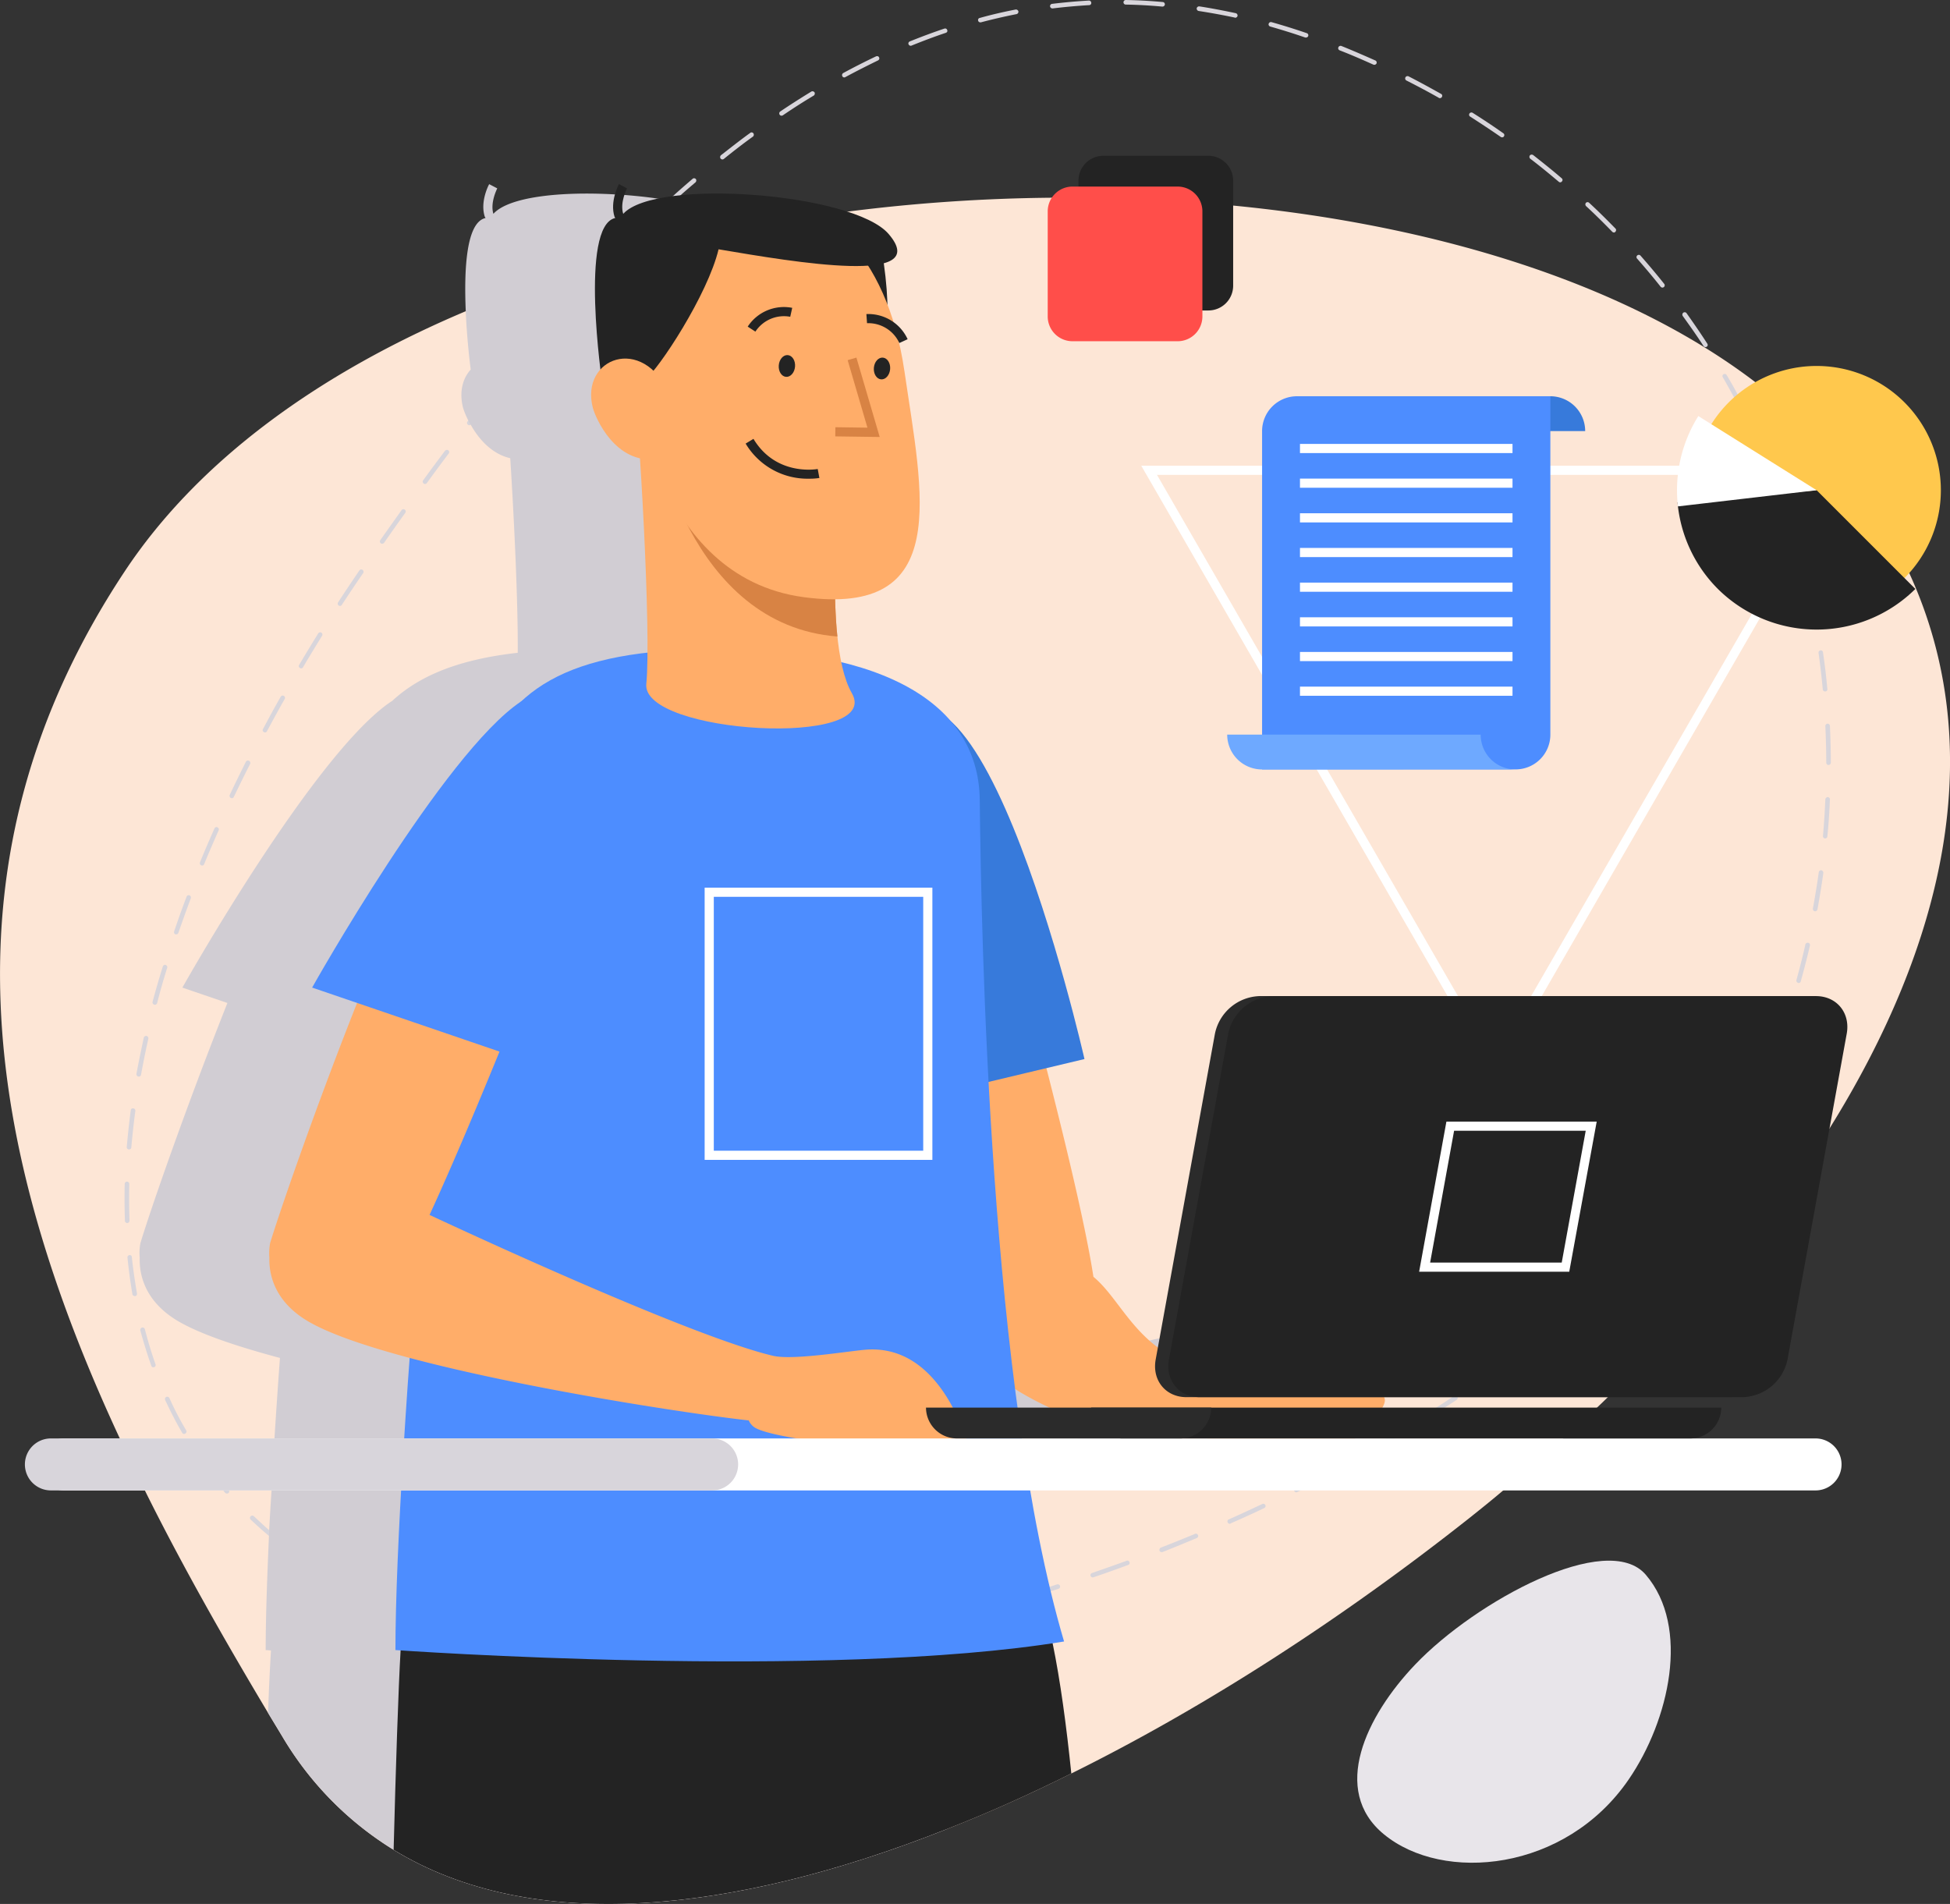 <svg id="Image" xmlns="http://www.w3.org/2000/svg" xmlns:xlink="http://www.w3.org/1999/xlink" width="532.615" height="520.035" viewBox="0 0 532.615 520.035">
  <rect x="0" y="0" width="532.615" height="520.035" fill="#333333" stroke="none"/>
  <defs>
    <clipPath id="clip-path">
      <path id="Clip_2" data-name="Clip 2" d="M0,0H532.614V466.087H0Z" transform="translate(0.001 3.913)" fill="none"/>
    </clipPath>
    <clipPath id="clip-path-2">
      <path id="Clip_21" data-name="Clip 21" d="M0,520.035H532.615V0H0Z" fill="none"/>
    </clipPath>
  </defs>
  <g id="Group_3" data-name="Group 3" transform="translate(0 50.035)">
    <path id="Clip_2-2" data-name="Clip 2" d="M0,0H532.614V466.087H0Z" transform="translate(0.001 3.913)" fill="none"/>
    <g id="Group_3-2" data-name="Group 3" clip-path="url(#clip-path)">
      <path id="Fill_1" data-name="Fill 1" d="M499.714,254.25c-1.65,2.65-3.3,5.255-5.05,7.85-15.35,23.055-34.4,45.2-55.495,65.555-.955.945-1.955,1.9-2.95,2.845-3.005,2.85-6.105,5.7-9.205,8.45-5.345,4.9-10.85,9.65-16.45,14.2-2.95,2.5-5.995,4.955-9,7.35-34.895,27.605-72.195,51.755-108.95,69.95-11.395,5.7-22.8,10.8-34.045,15.2-58.7,23.255-113.35,28.705-151.05,5.65a90.154,90.154,0,0,1-30.4-30.945q-1.95-3.232-3.9-6.45c-12.045-20.155-23.55-40.4-33.65-60.755-2.4-4.75-4.645-9.445-6.845-14.2-36.65-78.75-50.6-158.45,1.345-236.85,20.2-30.495,53.355-54.245,93.15-71.05a328.212,328.212,0,0,1,35.5-12.7c6.05-1.9,12.145-3.55,18.4-5.045q11.782-3,23.95-5.255c6.205-1.2,12.4-2.245,18.65-3.15q3.9-.518,7.8-1.05A472.43,472.43,0,0,1,287.269.055C289.714,0,292.164,0,294.569,0c11.25.055,22.4.5,33.4,1.4,2.95.2,5.9.45,8.85.8,56.15,5.455,107.65,21.55,142.65,48.255a137.257,137.257,0,0,1,20.45,19c1.105,1.25,2.155,2.5,3.15,3.795.35.4.655.8,1,1.205a133.975,133.975,0,0,1,17.405,28.1c22.25,48.45,9.245,101.895-21.755,151.695" transform="translate(0.001 3.913)" fill="#fde6d6"/>
    </g>
  </g>
  <path id="Fill_4" data-name="Fill 4" d="M15.826,28.366c-13.49,14.14-23.1,34.36-8.585,46.34,16.2,13.375,49.63,10.27,66.91-14.965,11.045-16.12,16.89-41.6,4.655-55.9C68.331-8.4,32.376,11.016,15.826,28.366" transform="translate(370.714 426.272)" fill="#e8e5ea"/>
  <path id="Fill_6" data-name="Fill 6" d="M146.3,452.45a.608.608,0,0,1-.6-.6.62.62,0,0,1,.6-.651c2.923,0,6.117-.079,10.049-.249a.739.739,0,0,1,.65.6.619.619,0,0,1-.6.65C152.365,452.373,149.251,452.45,146.3,452.45Zm-10.05-.149h0c-3.407-.1-6.833-.3-10.05-.5a.7.7,0,0,1-.6-.7.566.566,0,0,1,.59-.552,1.01,1.01,0,0,1,.11.006c3.023.189,6.539.4,10,.5a.626.626,0,0,1-.049,1.25Zm30.2-.651h-.05a.654.654,0,0,1-.65-.6.62.62,0,0,1,.6-.651c3.161-.239,6.525-.542,10-.9a.61.61,0,0,1,.095-.007.622.622,0,0,1,.606.553.708.708,0,0,1-.6.7C172.974,451.108,169.609,451.411,166.45,451.65Zm-50.2-.85h-.1c-2.764-.33-6.393-.794-9.95-1.45a.656.656,0,0,1-.437-.255.6.6,0,0,1-.113-.445.666.666,0,0,1,.653-.511.762.762,0,0,1,.1.006c3.62.618,6.858,1.078,9.9,1.4a.643.643,0,0,1,.435.248.633.633,0,0,1-.484,1Zm70.2-1.25h-.05a.692.692,0,0,1-.65-.555.592.592,0,0,1,.115-.447.642.642,0,0,1,.435-.248c2.133-.3,4.244-.608,6.479-.939l.014,0c1.123-.166,2.285-.338,3.458-.509a.745.745,0,0,1,.106-.008.576.576,0,0,1,.594.5.622.622,0,0,1-.5.7C192.953,448.611,189.589,449.115,186.45,449.55Zm-90-2.15H96.3a1.347,1.347,0,0,0-.247-.057,1.624,1.624,0,0,1-.2-.043c-3.118-.742-6.178-1.585-9.3-2.455a.639.639,0,0,1-.394-.3.633.633,0,0,1-.056-.49.586.586,0,0,1,.588-.431.773.773,0,0,1,.212.03c3.361.96,6.624,1.8,9.7,2.5a.709.709,0,0,1,.45.745c-.048.15-.1.3-.249.355l-.05.05-.046.021A.635.635,0,0,1,96.45,447.4Zm109.9-1.105h-.1a.651.651,0,0,1-.651-.495.583.583,0,0,1,.5-.7h.1c3.24-.618,6.747-1.358,9.75-2a.57.57,0,0,1,.156-.022.664.664,0,0,1,.594.472.634.634,0,0,1-.5.751c-1.019.254-2.026.455-3,.65C210.938,445.437,208.634,445.889,206.35,446.295Zm19.55-4.2a.637.637,0,0,1-.15-1.25c2.9-.7,5.983-1.5,9.7-2.5a.782.782,0,0,1,.1-.006.739.739,0,0,1,.7.456.729.729,0,0,1-.45.8l-1.226.313c-2.78.711-5.651,1.445-8.524,2.142A.2.2,0,0,1,225.9,442.1ZM77.2,441.65h-.25l-.307-.114c-.831-.309-1.69-.629-2.493-.986l-.426-.175c-2.022-.831-4.11-1.69-6.074-2.63a.646.646,0,0,1-.322-.373.618.618,0,0,1,.021-.477.676.676,0,0,1,.594-.354.569.569,0,0,1,.257.059c1.8.83,3.832,1.769,5.95,2.595,1.034.423,2.066.82,3.25,1.25a.616.616,0,0,1-.2,1.205ZM245.5,436.9h-.2a.622.622,0,0,1-.6-.446.6.6,0,0,1,.45-.754c2.038-.6,4.08-1.227,6.055-1.838l.047-.015,1.448-.447c.4-.114.787-.246,1.161-.373.289-.1.561-.191.839-.277a.681.681,0,0,1,.179-.024.63.63,0,0,1,.221,1.229c-.394.138-.782.26-1.193.388H253.9c-.308.1-.626.2-.951.3-1.99.626-4.113,1.257-6.165,1.868l-.139.041-1.146.341ZM59,433.145a.7.7,0,0,1-.3-.045l-.4-.25c-2.594-1.529-5.337-3.261-8.15-5.15a.7.7,0,0,1-.253-.468.511.511,0,0,1,.1-.382.667.667,0,0,1,.543-.3.485.485,0,0,1,.307.1c2.583,1.788,5.308,3.5,8.1,5.1l.35.25a.618.618,0,0,1,.319.389.557.557,0,0,1-.069.461A.566.566,0,0,1,59,433.145Zm205.449-2.3a.63.63,0,0,1-.564-.9.6.6,0,0,1,.364-.3q1.3-.46,2.627-.923l.044-.016.011,0c2.222-.778,4.519-1.583,6.768-2.408a.435.435,0,0,1,.218-.056.652.652,0,0,1,.582.411.617.617,0,0,1-.4.8l-.751.273c-2.851,1.038-5.8,2.111-8.7,3.077A.414.414,0,0,1,264.45,430.845ZM283.3,423.95a.661.661,0,0,1-.6-.4.713.713,0,0,1,.35-.85c3.017-1.154,6.039-2.393,8.962-3.591l.388-.159a.523.523,0,0,1,.242-.06.624.624,0,0,1,.558.41.529.529,0,0,1,.025.423.665.665,0,0,1-.375.377c-2.554,1.064-5.919,2.458-9.3,3.8a.6.6,0,0,0-.166.032A.354.354,0,0,1,283.3,423.95Zm-240.85-2.1a.549.549,0,0,1-.4-.155c-.816-.63-1.6-1.319-2.361-1.985l-.239-.21c-1.526-1.265-3.068-2.639-5-4.455a.627.627,0,0,1,0-.895.633.633,0,0,1,.9,0q.492.455.985.917c1.018.95,2.068,1.931,3.165,2.877,1.116.962,2.274,1.913,3.35,2.75a.7.7,0,0,1,.1.9A.684.684,0,0,1,42.45,421.85Zm259.4-5.65a.637.637,0,0,1-.55-.4.6.6,0,0,1-.011-.494A.526.526,0,0,1,301.6,415c2.533-1.113,4.863-2.2,7.117-3.253q1.025-.479,2.033-.947a.632.632,0,0,1,.289-.07.6.6,0,0,1,.561.365.565.565,0,0,1,.027.437.64.64,0,0,1-.327.363c-3.075,1.49-6.239,2.9-9.2,4.2A.363.363,0,0,1,301.85,416.2Zm-273.9-8.255a.716.716,0,0,1-.45-.2,3.533,3.533,0,0,1-.282-.331,3.807,3.807,0,0,0-.269-.318c-2.226-2.611-4.091-5-5.7-7.3a.621.621,0,0,1,.1-.85.709.709,0,0,1,.392-.121.6.6,0,0,1,.508.271c1.921,2.681,4.007,5.3,6.2,7.8a.264.264,0,0,1,.1.2.63.63,0,0,1-.149.7A.805.805,0,0,1,27.95,407.945Zm292.1-.345a.679.679,0,0,1-.55-.35.175.175,0,0,0-.011-.051c-.011-.035-.023-.071.011-.1a.547.547,0,0,1,.3-.695c2.291-1.146,5.707-2.869,8.9-4.6a.67.67,0,0,1,.3-.069.606.606,0,0,1,.554.319.648.648,0,0,1-.25.85l-.992.525-.069.036c-2.292,1.213-4.662,2.467-7.09,3.634a3.522,3.522,0,0,1-.4.2,3.56,3.56,0,0,0-.4.2l-.046.021A.634.634,0,0,1,320.05,407.6Zm17.8-9.455a.566.566,0,0,1-.55-.294.621.621,0,0,1-.082-.505A.533.533,0,0,1,337.5,397c2.668-1.475,4.991-2.816,7.1-4.1.282-.154.556-.325.821-.489s.513-.319.779-.467a.68.68,0,0,1,.295-.066.6.6,0,0,1,.555.322.528.528,0,0,1-.05.7c-.035.031-.069.067-.1.1l-.047.048c-2.742,1.617-5.666,3.3-8.494,4.931l-.206.119A.7.7,0,0,1,337.85,398.145ZM16.3,391.65a.574.574,0,0,1-.55-.3c-1.56-2.66-3.081-5.588-4.65-8.95a.646.646,0,0,1,.3-.851.568.568,0,0,1,.255-.059.674.674,0,0,1,.594.359,87.084,87.084,0,0,0,4.6,8.845.641.641,0,0,1-.25.855l-.006,0A.7.7,0,0,1,16.3,391.65Zm338.8-3.75a.552.552,0,0,1-.5-.3.615.615,0,0,1-.083-.5.542.542,0,0,1,.282-.348q.424-.277.856-.555l.036-.023c.861-.556,1.751-1.131,2.607-1.727,1.461-.9,2.95-1.9,4.35-2.845a2.368,2.368,0,0,0,.266-.171,2.162,2.162,0,0,1,.285-.179.586.586,0,0,1,.31-.084.645.645,0,0,1,.539.284.178.178,0,0,0,.024.071.2.2,0,0,1,.026.079.623.623,0,0,1-.2.7c-1.114.76-2.241,1.476-3.3,2.145-1.493,1.014-3.081,2.049-5.151,3.355A.937.937,0,0,1,355.1,387.9ZM371.8,376.7a.68.68,0,0,1-.5-.245.585.585,0,0,1,.149-.85c2.608-1.883,5.395-3.908,8.1-5.954a.552.552,0,0,1,.345-.119.609.609,0,0,1,.506.273.526.526,0,0,1,.157.426.57.57,0,0,1-.257.419c-2.561,1.937-5.183,3.843-8.1,5.954A.625.625,0,0,1,371.8,376.7ZM7.9,373.45a.59.59,0,0,1-.6-.45c-1.058-2.981-2.067-6.229-3-9.654a.709.709,0,0,1,.45-.745.663.663,0,0,1,.182-.026.643.643,0,0,1,.618.476c.926,3.537,1.875,6.661,2.9,9.55a.584.584,0,0,1,0,.481.577.577,0,0,1-.349.314A.352.352,0,0,1,7.9,373.45ZM387.85,364.6a.682.682,0,0,1-.5-.246.6.6,0,0,1-.119-.438.614.614,0,0,1,.219-.412c2.495-2.037,5.014-4.147,7.7-6.45a.693.693,0,0,1,.9.045.645.645,0,0,1-.1.905c-2.74,2.4-5.259,4.506-7.7,6.445A.636.636,0,0,1,387.85,364.6ZM2.9,354H2.8a.649.649,0,0,1-.65-.495c-.543-3.214-1-6.578-1.35-10a.6.6,0,0,1,.125-.465.659.659,0,0,1,.425-.235.533.533,0,0,1,.083-.006.581.581,0,0,1,.567.551c.3,2.943.734,6.014,1.4,9.956a.634.634,0,0,1-.113.478A.564.564,0,0,1,2.9,354Zm400.15-2.545a.545.545,0,0,1-.45-.2.558.558,0,0,1-.163-.43.58.58,0,0,1,.213-.421c2.745-2.577,5.1-4.85,7.2-6.95a.626.626,0,0,1,.9,0,.506.506,0,0,1,.187.374.627.627,0,0,1-.187.477c-2.1,2.1-4.409,4.327-7.251,6.995A.782.782,0,0,1,403.05,351.45Zm14.2-14.2a.548.548,0,0,1-.4-.155.7.7,0,0,1-.215-.491.553.553,0,0,1,.164-.4c2.494-2.711,4.715-5.251,6.6-7.55a.709.709,0,0,1,.5-.219.552.552,0,0,1,.4.164.621.621,0,0,1,.1.85c-2.111,2.512-4.365,5.071-6.7,7.605A.646.646,0,0,1,417.25,337.25ZM.75,334.05H.7a.65.65,0,0,1-.6-.6l0-.09c-.048-1.789-.1-3.639-.1-5.51,0-1.477,0-3.005.05-4.505a.619.619,0,0,1,.65-.6.619.619,0,0,1,.6.65c-.05,1.5-.05,3-.05,4.455,0,1.883.053,3.823.1,5.534v.01A.658.658,0,0,1,.75,334.05Zm429.45-12.2a.935.935,0,0,1-.4-.1.659.659,0,0,1-.242-.443.615.615,0,0,1,.141-.463c2.155-2.853,4.123-5.579,5.85-8.1a.57.57,0,0,1,.478-.265.675.675,0,0,1,.372.12.47.47,0,0,1,.249.3.684.684,0,0,1-.1.546c-1.666,2.475-3.58,5.141-5.85,8.15A.605.605,0,0,1,430.2,321.85ZM1.25,313.95H1.2a.619.619,0,0,1-.6-.65c.339-3.73.7-7.017,1.1-10.05a.545.545,0,0,1,.536-.525.717.717,0,0,1,.164.02.524.524,0,0,1,.4.188.659.659,0,0,1,.152.517c-.4,2.932-.749,6.092-1.1,9.945A.6.6,0,0,1,1.25,313.95Zm440.2-8.7a.7.7,0,0,1-.3-.045.685.685,0,0,1-.292-.435.612.612,0,0,1,.092-.465c1.79-2.965,3.421-5.892,4.85-8.7a.736.736,0,0,1,.85-.3.647.647,0,0,1,.322.374.617.617,0,0,1-.022.476c-1.553,3-3.219,5.962-4.95,8.8A.565.565,0,0,1,441.45,305.245ZM3.9,294.05H3.75a.707.707,0,0,1-.5-.75c.587-3.185,1.282-6.465,1.954-9.636l.046-.215a.668.668,0,0,1,.654-.511.76.76,0,0,1,.1.006.667.667,0,0,1,.5.755c-.659,2.9-1.294,6.029-2,9.851A.6.6,0,0,1,3.9,294.05Zm446.8-6.6a.6.6,0,0,1-.165-.032.357.357,0,0,0-.085-.019.664.664,0,0,1-.366-.36.633.633,0,0,1,.016-.489c1.42-3.262,2.648-6.391,3.65-9.3a.582.582,0,0,1,.585-.431.786.786,0,0,1,.215.031.622.622,0,0,1,.349.8c-.959,2.833-2.153,5.908-3.649,9.4A.637.637,0,0,1,450.7,287.45ZM8.3,274.445c-.1,0-.149,0-.2-.05a.639.639,0,0,1-.45-.744c.8-3,1.737-6.249,2.8-9.655a.64.64,0,0,1,.59-.471.5.5,0,0,1,.16.026.643.643,0,0,1,.45.8C10.525,267.945,9.625,271.1,8.9,274A.691.691,0,0,1,8.3,274.445ZM457.25,268.5a.183.183,0,0,1-.076-.025.179.179,0,0,0-.074-.025.656.656,0,0,1-.45-.751c.8-2.928,1.712-6.376,2.45-9.754a.663.663,0,0,1,.594-.468.57.57,0,0,1,.156.022.544.544,0,0,1,.37.217.714.714,0,0,1,.13.532c-.729,3.111-1.57,6.391-2.5,9.751A.594.594,0,0,1,457.25,268.5ZM14.1,255.2h-.2a.633.633,0,0,1-.349-.806c1.019-3.053,2.163-6.248,3.4-9.495a.583.583,0,0,1,.577-.383.778.778,0,0,1,.223.033.527.527,0,0,1,.3.272.7.7,0,0,1,.048.528c-1.121,3.023-2.265,6.2-3.4,9.45A.606.606,0,0,1,14.1,255.2Zm447.65-6.3h-.1a.667.667,0,0,1-.5-.755c.684-3.762,1.193-6.907,1.6-9.9a.665.665,0,0,1,.622-.556.476.476,0,0,1,.077.006.709.709,0,0,1,.551.75c-.415,3-.939,6.249-1.6,9.945A.693.693,0,0,1,461.75,248.9ZM21.2,236.4a.448.448,0,0,1-.25-.05.541.541,0,0,1-.305-.282.692.692,0,0,1-.045-.518c1.285-3.186,2.658-6.331,3.95-9.255a.621.621,0,0,1,.558-.4.537.537,0,0,1,.242.058.653.653,0,0,1,.364.351.644.644,0,0,1-.014.5c-1.119,2.525-2.58,5.852-3.95,9.2A.583.583,0,0,1,21.2,236.4ZM464.5,229h-.049a.643.643,0,0,1-.435-.246.6.6,0,0,1-.115-.449c.268-2.941.481-6.212.651-10a.734.734,0,0,1,.65-.6.753.753,0,0,1,.5.29.47.47,0,0,1,.1.356c-.181,4.092-.4,7.191-.7,10.049A.6.6,0,0,1,464.5,229ZM29.3,218a.417.417,0,0,1-.25-.055.639.639,0,0,1-.3-.85c1.211-2.591,2.568-5.38,4.4-9.045a.6.6,0,0,1,.55-.32.676.676,0,0,1,.3.07.643.643,0,0,1,.3.85c-1.392,2.737-2.889,5.765-4.45,9A.539.539,0,0,1,29.3,218Zm436.1-9.049a.652.652,0,0,1-.6-.651c0-3.024-.082-6.295-.249-10a.626.626,0,0,1,1.25-.055c.168,3.711.249,7,.249,10.055A.659.659,0,0,1,465.4,208.95Zm-427.05-8.9a.705.705,0,0,1-.294-.1l-.006,0a.57.57,0,0,1-.29-.33.612.612,0,0,1,.04-.47l.2-.369c1.487-2.782,3.024-5.659,4.653-8.481a.605.605,0,0,1,.552-.318.666.666,0,0,1,.3.069.654.654,0,0,1,.25.85c-1.37,2.376-2.676,4.789-3.94,7.122q-.459.848-.91,1.678A.583.583,0,0,1,38.35,200.05Zm426.2-11.2h-.05a.609.609,0,0,1-.65-.55c-.277-3.048-.653-6.3-1.15-9.955a.629.629,0,0,1,.11-.472.575.575,0,0,1,.39-.223.563.563,0,0,1,.154-.022.573.573,0,0,1,.545.522c.5,3.324.9,6.706,1.2,10.05a.579.579,0,0,1-.131.463A.546.546,0,0,1,464.55,188.85ZM48.2,182.55a.7.7,0,0,1-.3-.1.669.669,0,0,1-.287-.387.568.568,0,0,1,.087-.462c1.71-2.917,3.436-5.733,5.2-8.6a.667.667,0,0,1,.543-.3.485.485,0,0,1,.307.1.592.592,0,0,1,.2.85l0,.006c-1.719,2.8-3.5,5.7-5.2,8.594A.574.574,0,0,1,48.2,182.55Zm413.55-13.6h-.1a.594.594,0,0,1-.6-.5c-.023-.094-.046-.2-.071-.311s-.052-.235-.079-.34c-.674-3.424-1.328-6.417-2-9.149a.6.6,0,0,1,.074-.486.573.573,0,0,1,.376-.265.66.66,0,0,1,.181-.026.56.56,0,0,1,.568.471l.128.546c.722,3.082,1.4,5.989,1.922,8.959h.05a.988.988,0,0,0,.025.174,1,1,0,0,1,.025.176.664.664,0,0,1-.5.75ZM58.85,165.5a.936.936,0,0,1-.35-.1.647.647,0,0,1-.15-.905c1.54-2.39,3.169-4.809,4.745-7.148l.005-.007.013-.02.787-1.169.25-.35a.6.6,0,0,1,.5-.27.56.56,0,0,1,.349.12.651.651,0,0,1,.2.851l-.249.35c-1.847,2.668-3.676,5.437-5.446,8.115l-.007.011-.148.224A.551.551,0,0,1,58.85,165.5ZM457.1,149.4h-.2a.633.633,0,0,1-.6-.45c-.05-.2-.113-.389-.175-.573S456,148,455.95,147.8c-.848-2.843-1.756-5.669-2.7-8.4a.658.658,0,0,1,.4-.8.609.609,0,0,1,.192-.03.624.624,0,0,1,.607.43c.717,2.151,1.557,4.706,2.351,7.35.268.8.506,1.523.7,2.25a.654.654,0,0,1-.4.8Zm-386.7-.9a.6.6,0,0,1-.4-.1.7.7,0,0,1-.244-.406.531.531,0,0,1,.094-.444c1.153-1.655,2.318-3.293,3.445-4.877.775-1.09,1.577-2.216,2.356-3.323a.6.6,0,0,1,.511-.27.7.7,0,0,1,.389.12.629.629,0,0,1,.149.85c-2.043,2.83-3.995,5.587-5.8,8.2A.6.6,0,0,1,70.4,148.5ZM82.05,132.2a.538.538,0,0,1-.35-.15.7.7,0,0,1-.244-.406.531.531,0,0,1,.094-.444c2.059-2.832,4.078-5.557,6-8.1a.723.723,0,0,1,.509-.224.706.706,0,0,1,.391.124.613.613,0,0,1,.219.406.6.6,0,0,1-.119.444c-2.117,2.807-4.119,5.515-5.95,8.051A.71.71,0,0,1,82.05,132.2ZM450.3,130.4a.583.583,0,0,1-.55-.4l-.077-.155-.029-.058-.043-.087a26.446,26.446,0,0,0-1.05-2.5c-.328-.877-.682-1.718-1.05-2.5-.545-1.289-1.139-2.581-1.75-3.9a.557.557,0,0,1-.023-.45.65.65,0,0,1,.322-.35.7.7,0,0,1,.277-.059.64.64,0,0,1,.573.359c.709,1.544,1.629,3.577,2.45,5.6.2.444.4.9.55,1.3.344.785.7,1.6,1,2.35a.179.179,0,0,1,.05.15.61.61,0,0,1-.4.65A.448.448,0,0,1,450.3,130.4ZM94.15,116.15a.538.538,0,0,1-.35-.15.571.571,0,0,1-.254-.4.64.64,0,0,1,.154-.5.5.5,0,0,1,.1-.124.493.493,0,0,0,.1-.126c.679-.865,1.354-1.739,2.006-2.583,1.294-1.675,2.632-3.406,3.994-5.067a.728.728,0,0,1,.513-.224.712.712,0,0,1,.387.119.7.7,0,0,1,.1.905c-1.95,2.414-3.936,4.925-6.25,7.9l-.1.1A.569.569,0,0,1,94.15,116.15Zm347.75-4a.689.689,0,0,1-.55-.3c-.375-.753-.775-1.506-1.162-2.234l-.026-.049c-.17-.319-.345-.649-.512-.967q-.365-.66-.723-1.313c-.807-1.467-1.569-2.853-2.376-4.237a.571.571,0,0,1-.094-.436.659.659,0,0,1,.294-.413.666.666,0,0,1,.3-.069.6.6,0,0,1,.552.318c1.133,1.889,2.115,3.623,3,5.3.437.774.841,1.529,1.27,2.328.182.34.408.762.63,1.172a.614.614,0,0,1,.022.47.647.647,0,0,1-.323.376A.586.586,0,0,1,441.9,112.15Zm-335.15-11.7a.561.561,0,0,1-.4-.15.524.524,0,0,1-.228-.34.758.758,0,0,1,.128-.56c2-2.421,4.061-4.814,6.051-7.128l.449-.522a.724.724,0,0,1,.509-.223.707.707,0,0,1,.391.123.682.682,0,0,1,.049.9l-.449.521c-1.992,2.316-4.051,4.71-6.051,7.129A.592.592,0,0,1,106.75,100.45ZM431.8,94.8a.618.618,0,0,1-.5-.249c-1.842-2.867-3.828-5.659-5.7-8.25a.689.689,0,0,1,.15-.9.7.7,0,0,1,.389-.12.6.6,0,0,1,.511.27c2.324,3.277,4.066,5.837,5.649,8.3a.673.673,0,0,1,.1.537.629.629,0,0,1-.6.413ZM119.85,85.2a.566.566,0,0,1-.4-.15.635.635,0,0,1-.049-.9c2.212-2.458,4.5-5,6.8-7.4a.546.546,0,0,1,.433-.194.68.68,0,0,1,.418.144.633.633,0,0,1,.049.9c-2.31,2.465-4.6,4.954-6.8,7.4A.544.544,0,0,1,119.85,85.2Zm300.2-6.65a.684.684,0,0,1-.5-.25c-1.86-2.359-3.954-4.862-6.4-7.65a.6.6,0,0,1-.181-.454.617.617,0,0,1,.231-.446.68.68,0,0,1,.417-.144.547.547,0,0,1,.433.195c2.421,2.751,4.547,5.286,6.5,7.75a.6.6,0,0,1,.119.443.616.616,0,0,1-.218.406A.666.666,0,0,1,420.05,78.55Zm-286.45-8a.487.487,0,0,1-.45-.2.509.509,0,0,1-.186-.373.64.64,0,0,1,.186-.482c2.775-2.827,5.047-5.082,7.15-7.1a.576.576,0,0,1,.85,0,.633.633,0,0,1,0,.9c-2.108,2.019-4.43,4.325-7.1,7.051A.616.616,0,0,1,133.6,70.55ZM406.8,63.5a.639.639,0,0,1-.45-.2c-1.954-2-4.533-4.6-7.15-7a.683.683,0,0,1-.05-.9.633.633,0,0,1,.9,0c2.606,2.394,5.1,4.907,7.2,7.05a.537.537,0,0,1,.144.381.668.668,0,0,1-.194.469A.45.45,0,0,1,406.8,63.5ZM148.05,56.6a.9.9,0,0,1-.5-.2.687.687,0,0,1,.05-.9,7.442,7.442,0,0,1,.662-.568l0,0h0c.1-.079.193-.153.284-.229a13.509,13.509,0,0,1,1.249-1.15c1.75-1.6,3.578-3.174,5.347-4.7a.564.564,0,0,1,.405-.167.716.716,0,0,1,.5.214.7.7,0,0,1-.1.9l-.33.281c-1.218,1.037-2.478,2.11-3.72,3.219l-1.8,1.651-.568.516-1.082.983A.565.565,0,0,1,148.05,56.6Zm244.1-6.8a.564.564,0,0,1-.4-.149c-2.312-1.949-5.047-4.222-7.8-6.305a.675.675,0,0,1-.1-.895.623.623,0,0,1,.494-.224.728.728,0,0,1,.406.124c2.68,2.112,5.293,4.187,7.8,6.349a.579.579,0,0,1,.213.421.557.557,0,0,1-.164.43A.6.6,0,0,1,392.15,49.8ZM163.3,43.55a.705.705,0,0,1-.5-.25.691.691,0,0,1,.1-.9l1.218-.949.126-.1c2.287-1.784,4.446-3.469,6.656-5.053a.49.49,0,0,1,.353-.144.654.654,0,0,1,.5.244.68.68,0,0,1-.1.9c-2.509,1.8-5.109,3.8-7.95,6.1A.666.666,0,0,1,163.3,43.55ZM376.25,37.5a.477.477,0,0,1-.35-.1c-2.541-1.756-5.273-3.572-8.35-5.55a.555.555,0,0,1-.284-.356A.611.611,0,0,1,367.35,31a.643.643,0,0,1,.539-.281.605.605,0,0,1,.311.082c3.088,1.95,5.836,3.782,8.4,5.6a.585.585,0,0,1,.15.851A.5.5,0,0,1,376.25,37.5Zm-196.8-5.9a.617.617,0,0,1-.5-.25.64.64,0,0,1,.15-.9c2.438-1.654,5.139-3.386,8.5-5.45a.535.535,0,0,1,.276-.071.759.759,0,0,1,.575.271.7.7,0,0,1-.2.9c-2.8,1.672-5.568,3.439-8.45,5.4A.717.717,0,0,1,179.45,31.6Zm179.8-4.8a.37.37,0,0,1-.3-.1c-2.528-1.439-5.242-2.89-8.8-4.705a.634.634,0,0,1,.3-1.207.58.58,0,0,1,.254.057c3.09,1.576,6.233,3.314,8.9,4.805a.554.554,0,0,1,.284.355.61.61,0,0,1-.084.494A.573.573,0,0,1,359.25,26.8ZM196.6,21.15a.583.583,0,0,1-.55-.35.656.656,0,0,1,.25-.85c2.879-1.567,5.891-3.1,8.95-4.55a.781.781,0,0,1,.309-.068.572.572,0,0,1,.541.367.556.556,0,0,1,.029.428.653.653,0,0,1-.329.372c-2.824,1.388-5.856,2.9-8.9,4.55l0,0A.706.706,0,0,1,196.6,21.15ZM341.35,17.7a.448.448,0,0,1-.25-.05c-2.505-1.127-5.815-2.589-9.2-3.9a.667.667,0,0,1-.366-.361.646.646,0,0,1,.619-.871.625.625,0,0,1,.2.031c3.232,1.3,6.49,2.728,9.25,3.95a.625.625,0,0,1,.349.85A.694.694,0,0,1,341.35,17.7ZM214.7,12.5a.638.638,0,0,1-.551-.4.524.524,0,0,1-.025-.42.663.663,0,0,1,.375-.375c3.333-1.344,6.512-2.521,9.45-3.5a.6.6,0,0,1,.188-.03.576.576,0,0,1,.563.43.492.492,0,0,1,.01.413.6.6,0,0,1-.36.336c-2.8.933-5.874,2.078-9.4,3.5A.372.372,0,0,1,214.7,12.5Zm108-2.25h-.2c-2.876-1-6-1.985-9.55-3a.671.671,0,0,1-.409-.327A.54.54,0,0,1,312.5,6.5a.642.642,0,0,1,.618-.476.664.664,0,0,1,.182.026c3.186.9,6.416,1.906,9.6,3a.614.614,0,0,1,.4.8A.648.648,0,0,1,322.7,10.25ZM233.9,6.1h-.15a.6.6,0,0,1-.6-.45.618.618,0,0,1,.068-.507A.54.54,0,0,1,233.6,4.9c3.006-.846,6.211-1.6,9.8-2.3a.637.637,0,0,1,.09-.006.721.721,0,0,1,.66.506.677.677,0,0,1-.5.751c-3.356.666-6.637,1.423-9.75,2.25Zm69.45-1.25a.157.157,0,0,1-.1-.05c-3.242-.687-6.556-1.293-9.85-1.8a.636.636,0,0,1-.419-.254.673.673,0,0,1-.131-.5.677.677,0,0,1,.66-.507.639.639,0,0,1,.09.006c2.9.446,6.133,1.051,9.9,1.85a.665.665,0,0,1,.5.75A.692.692,0,0,1,303.35,4.85ZM253.5,2.3h-.05a.648.648,0,0,1-.65-.551.6.6,0,0,1,.113-.447.654.654,0,0,1,.437-.252c3.233-.392,6.615-.7,10.05-.9h.049a.647.647,0,0,1,.6.595.567.567,0,0,1-.14.456.559.559,0,0,1-.41.2C260.127,1.6,256.762,1.9,253.5,2.3Zm30-.5h-.05c-3.558-.323-6.829-.5-10-.55a.619.619,0,0,1-.6-.65.62.62,0,0,1,.65-.6c3.178.048,6.559.233,10.05.55a.619.619,0,0,1,.6.65A.655.655,0,0,1,283.5,1.8Z" transform="translate(34.016 0.002)" fill="#d8d5db"/>
  <path id="Fill_8" data-name="Fill 8" d="M96.5,167.15h0l-12.854-22.3L47.9,82.95l-5.5-9.5-9.4-16.3L0,0H193.05l-.7,1.2-.4.651-4.5,7.85L171.145,37.9l-2.1,3.6L109.4,144.85l-12.9,22.3ZM4.3,2.5,32.995,52.2,45.25,73.45l5.5,9.5,35.75,61.9,10,17.3,10-17.3,60.3-104.4,2.046-3.6L178.25,20.6l.85-1.45,6.5-11.3,3.1-5.35Z" transform="translate(311.717 127.201)" fill="#fff"/>
  <path id="Fill_10" data-name="Fill 10" d="M304.71,331.8a3.548,3.548,0,0,1-.65,2.35c-1.25,2.35-4.245,5.7-7.4,8.45-.655.555-1.3,1.1-1.955,1.55a17.51,17.51,0,0,1-5.2,3.2c-5.1,1.7-27.15-1.2-32.5-4.1a3.932,3.932,0,0,1-.85-.65,82.577,82.577,0,0,1-9.4,0c-1.8-.1-3.75-.25-5.85-.55a86.673,86.673,0,0,1-16.7-3.65,81.856,81.856,0,0,1-9.35-3.45,100.175,100.175,0,0,1-9.2-4.7c-.75-.4-1.3-.9-1.95-1.3.6,4.6,1.2,9.145,1.85,13.645.2,1.25.4,2.5.55,3.7.55,3.55,1.1,7.055,1.7,10.5a370.094,370.094,0,0,0,8.3,37.7c.3,1.2.65,2.4,1,3.55-1.05.15-2.1.305-3.1.45.25,1.15.45,2.355.65,3.55,2.5,13.5,4.4,30.15,5.8,47.25-58.7,23.25-113.35,28.7-151.05,5.65A90.158,90.158,0,0,1,39.01,424l-3.9-6.45c.25-7.05.55-13,.8-17.05-.95-.1-1.45-.1-1.45-.1,0-8.15.35-18.85.9-31.2.05-.5.05-1,.05-1.55.2-3.5.4-7.1.65-10.85.2-4.6.5-9.295.8-14.2.45-7.1.95-14.5,1.5-22-12.2-3.25-22.4-6.75-28.15-10.25C2.71,305.8-.14,299.45.06,293.2a13.7,13.7,0,0,1,.2-4c2.85-9.45,12.65-37.6,23.75-65.55l-12.3-4.2S47.66,155.4,68.76,141.3c.1-.05.15-.1.25-.15,7.45-6.9,18.2-11.35,34.3-13.15.1-13.35-.95-35.9-2.05-53.15-5.25-1.2-8.8-5.55-10.8-9.15a9.3,9.3,0,0,1-.65-1.15,21.835,21.835,0,0,1-1.45-3.5c-1.1-4.4-.05-8.05,2.1-10.4C90.01,47,89.36,41,89.11,34.7c-.5-11.6.15-24.3,5.4-25.45a2.174,2.174,0,0,0-.2-.35C92.96,4.75,95.41.15,95.51,0l2.2,1.15c0,.05-2,3.85-1.05,6.95,4.2-4.65,18.35-6.15,33.2-5.3.85,0,1.75.1,2.6.15,3.05.25,6.1.55,9.1,1a26.978,26.978,0,0,1,2.9.45c.5.05,1.05.15,1.55.25a89.464,89.464,0,0,1,9.2,2.05,38.851,38.851,0,0,1,11.75,5,12.054,12.054,0,0,1,2.2,1.9c2.5,2.9,2.9,4.95,1.8,6.3a6.3,6.3,0,0,1-3.1,1.7,98.507,98.507,0,0,1,.95,11.2c.3.8.6,1.65.9,2.5.25.75.5,1.55.75,2.35.05.05.1.05.15.1.3.25.6.45.9.7a11.773,11.773,0,0,1,2.85,3.9l-2.25,1.05c-.05-.1-.1-.15-.15-.25.6,2.55,1.15,5.2,1.55,8,.6,4.15,1.25,8.3,1.9,12.35.2,1.55.4,3.1.6,4.6.45,3.1.85,6.15,1.1,9.05a23.653,23.653,0,0,1,.2,2.6c1.05,13.2-.2,24.15-8.1,29.65a17.2,17.2,0,0,1-5.35,2.6,31.5,31.5,0,0,1-9.3,1.35c.1,3.5.3,6.9.6,10.1.15,1.25.3,2.5.5,3.65.15,1.2.35,2.4.6,3.5,13.35,3.2,23.4,8.6,29.75,15.95.3.3.65.6.95.95,3.55,3.45,7,8.755,10.25,15.1a223.794,223.794,0,0,1,11.35,27.25c.25.75.5,1.55.8,2.3.25.85.55,1.65.8,2.5,1.4,4.15,2.7,8.3,3.9,12.255.9,2.945,1.7,5.8,2.5,8.495,3.85,13.555,6.1,23.555,6.1,23.555l-6.1,1.445-2.5.6-1.8.455c.6,2.4,1.2,4.745,1.8,7.145.05.25.15.55.2.8.8,3.1,1.55,6.25,2.3,9.3,3.85,15.65,7.1,30.15,8.55,39.75,4.3,3.55,7.45,9.1,12.1,14.255,4.7,5.2,11.05,9.9,21.8,11.745.05,0,.05.05.1.05a62.876,62.876,0,0,1,16.75-8.645c.65-.155,1.205-.305,1.7-.4a4.441,4.441,0,0,1,1.05-.15c2.005-.4,2.3-.25,3.5.5a16.6,16.6,0,0,0,2,1.35c3.9,2.3,8,4.45,11.55,6.55,4.4,2.555,7.85,5,8.85,7.6a2.174,2.174,0,0,1,.2.5" transform="translate(38.105 50.299)" fill="#d1cdd3"/>
  <path id="Fill_12" data-name="Fill 12" d="M124.51,135.84c-3.565-2.135-2.525-2.4-6.555-1.665-4.35.8-13.71,5.295-18.445,9.035a1.382,1.382,0,0,1-.135-.04c-21.44-3.675-25.21-18.84-33.88-26.02C60.69,85.67,36.48,0,36.48,0L0,13.565C5.315,49.66,26.7,118.31,32.255,133.8a15.12,15.12,0,0,0,3.4,4.575c1.82,3.845,5.09,7.555,10.375,10.61A91.558,91.558,0,0,0,96.52,161.3a3.982,3.982,0,0,0,.875.66c5.365,2.93,27.375,5.8,32.515,4.115,5.225-1.715,15.925-12.545,15.155-15.545-1.25-4.9-11.62-9.34-20.555-14.69" transform="translate(233.158 231.587)" fill="#ffad69"/>
  <path id="Fill_14" data-name="Fill 14" d="M7.194,15.265C-3.106,38.415.679,111.77.679,111.77L66.5,96.08S34.354-45.8,7.194,15.265" transform="translate(229.71 193.182)" fill="#377adb"/>
  <path id="Fill_16" data-name="Fill 16" d="M185.1,40.25c-11.4,5.705-22.8,10.8-34.05,15.2C92.35,78.7,37.705,84.15,0,61.1.55,39.45,1.3,16.9,1.9,6.65c.1-1.2.2-2.25.25-3.1l20.2-.4h.9l.05-.05L132.6.955h.1L139.7.8l7-.15L179,0c.355,1.5.7,3.1,1,4.7,2.1,10.2,3.75,22.445,5.1,35.545" transform="translate(107.515 444.149)" fill="#232323"/>
  <path id="Fill_18" data-name="Fill 18" d="M80.545.123C41.275,1.418,28,14.673,21.23,37.6,13.54,63.628,0,220.848,0,273.383c0,0,117.525,8.33,182.63-2.345C162.215,202.083,160.01,78.1,159.6,41.163c-.305-27.71-29.275-42.685-79.055-41.04" transform="translate(108.005 177.306)" fill="#4d8dff"/>
  <path id="Clip_21-2" data-name="Clip 21" d="M0,520.035H532.615V0H0Z" fill="none"/>
  <g id="Mask_Group_1" data-name="Mask Group 1" clip-path="url(#clip-path-2)">
    <path id="Fill_20" data-name="Fill 20" d="M62.2,74.351H0V0H62.2V74.35ZM2.5,2.5V71.85H59.7V2.5Z" transform="translate(192.465 242.45)" fill="#fff"/>
    <path id="Fill_22" data-name="Fill 22" d="M13.542,49.462c3.865-2.915,24.045-.27,18.235-41.355-2.12-14.99-16.195-4.985-26.16-2.985S1.987,50.2,1.987,50.2Z" transform="translate(209.603 63.677)" fill="#232323"/>
    <path id="Fill_23" data-name="Fill 23" d="M0,0C1.675,10.89,5.025,69.805,3.63,83.49S68.415,101.08,59.755,86s-2.51-65.065-2.51-65.065Z" transform="translate(172.9 103.298)" fill="#ffad69"/>
    <path id="Fill_24" data-name="Fill 24" d="M.021,0,52.676,19.28s-3.555,29.11-1.41,49.61C11.116,65.785.811,15.075.136,5.31.021,3.47-.034,1.7.021,0" transform="translate(177.459 104.963)" fill="#d88344"/>
    <path id="Fill_25" data-name="Fill 25" d="M74.6,47.535c4.88,33.635,13.165,67.175-27.6,61.65S-.113,51.39,0,41.535c.635-52.615,65-60.14,74.595,6" transform="translate(172.444 53.908)" fill="#ffad69"/>
    <path id="Fill_26" data-name="Fill 26" d="M80.2,13.61C70.6,2.465,16.656-1.74,7.726,8.13c-.98-3.1,1.02-6.91,1.04-6.945L6.566,0c-.105.19-2.54,4.785-1.215,8.915.045.13.155.22.2.35-9.87,2.175-3.57,45.055-3.57,45.055l11.555-.74c3.865-2.91,17.28-23.4,20.235-35.765C54.9,21.39,92.391,27.775,80.2,13.61" transform="translate(162.497 50.277)" fill="#232323"/>
    <path id="Fill_27" data-name="Fill 27" d="M163.425,144.75c-4.13.23-20.155,3.015-25.78,1.71-18.9-4.415-67.625-26.27-93.85-38.485C59.93,72.95,83.68,10.96,83.68,10.96L46.335,0C29,32.1,5.07,99.91.25,115.645a15.484,15.484,0,0,0-.205,4.005c-.17,6.225,2.68,12.58,10.165,17.14,20.76,12.645,99.075,24.915,120.765,27.31a4.464,4.464,0,0,0,1.79,2.03c5.305,2.98,29.445,5.21,34.41,6.09,6.225,1.1,25.12,2.7,24.3.17-1.335-4.145-8.34-28.745-28.055-27.64" transform="translate(73.531 223.863)" fill="#ffad69"/>
    <path id="Fill_28" data-name="Fill 28" d="M57.025,6.38C35.96,20.46,0,84.5,0,84.5L64.035,106.38s48.56-137.14-7.01-100" transform="translate(85.256 185.239)" fill="#4d8dff"/>
    <path id="Fill_29" data-name="Fill 29" d="M.277,2.8c-.13,1.64.755,3.045,1.98,3.145s2.33-1.15,2.465-2.79S3.967.105,2.737.005.407,1.155.277,2.8" transform="translate(212.433 96.985)" fill="#232323"/>
    <path id="Fill_30" data-name="Fill 30" d="M.278,2.8c-.13,1.64.755,3.045,1.98,3.145s2.33-1.15,2.465-2.79S3.963.105,2.738.005.408,1.155.278,2.8" transform="translate(238.404 97.673)" fill="#232323"/>
    <path id="Fill_31" data-name="Fill 31" d="M2.1,6.7,0,5.336A11.814,11.814,0,0,1,12.16.206l-.545,2.44A9.33,9.33,0,0,0,2.1,6.7" transform="translate(204.226 83.875)" fill="#232323"/>
    <path id="Fill_32" data-name="Fill 32" d="M8.995,7.922A9.307,9.307,0,0,0,.175,2.507L0,.012A11.809,11.809,0,0,1,11.265,6.877Z" transform="translate(236.642 85.771)" fill="#232323"/>
    <path id="Fill_33" data-name="Fill 33" d="M17.4,10.88A19.691,19.691,0,0,1,0,1.29L2.14,0C8.255,10.17,19.225,8.315,19.69,8.23l.455,2.455a16.518,16.518,0,0,1-2.75.195" transform="translate(203.66 119.867)" fill="#232323"/>
    <path id="Fill_34" data-name="Fill 34" d="M12.14,21.685,0,21.52l.035-2.5,8.755.12L3.385.7,5.78,0Z" transform="translate(228.139 97.67)" fill="#d88344"/>
    <path id="Fill_35" data-name="Fill 35" d="M21.336,9.642c3.68,8.3,8.3,16.33-3.27,17.82S1.121,15.972.466,13.427c-3.5-13.575,13.625-20.1,20.87-3.785" transform="translate(161.452 97.935)" fill="#ffad69"/>
    <path id="Fill_36" data-name="Fill 36" d="M485.54,14.2H7.1A7.1,7.1,0,0,1,7.1,0H485.54a7.1,7.1,0,1,1,0,14.2" transform="translate(10.351 392.884)" fill="#fff"/>
    <path id="Fill_37" data-name="Fill 37" d="M187.71,14.2H7.1A7.1,7.1,0,0,1,7.1,0H187.71a7.1,7.1,0,0,1,0,14.2" transform="translate(6.801 392.884)" fill="#d8d5db"/>
    <path id="Fill_38" data-name="Fill 38" d="M156.975,109.545H8.565c-5.665,0-9.425-4.6-8.395-10.27L16.355,10.27A12.873,12.873,0,0,1,28.495,0H176.9c5.67,0,9.43,4.595,8.4,10.27L169.115,99.275a12.879,12.879,0,0,1-12.14,10.27" transform="translate(315.489 272.066)" fill="#2b2b2b"/>
    <path id="Fill_39" data-name="Fill 39" d="M156.975,109.545H8.565c-5.665,0-9.425-4.6-8.395-10.27L16.355,10.27A12.868,12.868,0,0,1,28.49,0h148.4c5.675,0,9.435,4.595,8.4,10.27L169.11,99.275a12.873,12.873,0,0,1-12.135,10.27" transform="translate(319.117 272.066)" fill="#232323"/>
    <path id="Fill_40" data-name="Fill 40" d="M41,41H0L7.45,0H48.5L41,41ZM9.55,2.5,3.005,38.495H38.95L45.5,2.5Z" transform="translate(387.615 306.353)" fill="#fff"/>
    <path id="Fill_41" data-name="Fill 41" d="M0,0A8.458,8.458,0,0,0,8.435,8.43H163.68A8.458,8.458,0,0,0,172.115,0Z" transform="translate(298.025 384.457)" fill="#232323"/>
    <path id="Fill_42" data-name="Fill 42" d="M0,0A8.453,8.453,0,0,0,8.43,8.43H69.48A8.458,8.458,0,0,0,77.915,0Z" transform="translate(252.923 384.457)" fill="#2b2b2b"/>
    <path id="Fill_43" data-name="Fill 43" d="M9.515,0A9.519,9.519,0,0,0,0,9.52H19.035A9.52,9.52,0,0,0,9.515,0" transform="translate(413.935 108.227)" fill="#377adb"/>
    <path id="Fill_44" data-name="Fill 44" d="M78.74,0V92.43a9.5,9.5,0,0,1-9.535,9.49H0V9.54A9.526,9.526,0,0,1,9.495,0Z" transform="translate(344.72 108.229)" fill="#4d8dff"/>
    <path id="Fill_45" data-name="Fill 45" d="M69.24.01,0,0A9.52,9.52,0,0,0,9.525,9.515L78.73,9.5A9.463,9.463,0,0,1,69.24.01" transform="translate(335.191 200.649)" fill="#6ea9ff"/>
    <path id="Fill_46" data-name="Fill 46" d="M0,3.75H58.05V1.25H0Z" transform="translate(355.07 120)" fill="#fff"/>
    <path id="Fill_47" data-name="Fill 47" d="M0,3.75H58.05V1.25H0Z" transform="translate(355.07 129.47)" fill="#fff"/>
    <path id="Fill_48" data-name="Fill 48" d="M0,3.75H58.05V1.25H0Z" transform="translate(355.07 138.94)" fill="#fff"/>
    <path id="Fill_49" data-name="Fill 49" d="M0,3.75H58.05V1.25H0Z" transform="translate(355.07 148.41)" fill="#fff"/>
    <path id="Fill_50" data-name="Fill 50" d="M0,3.75H58.05V1.25H0Z" transform="translate(355.07 157.88)" fill="#fff"/>
    <path id="Fill_51" data-name="Fill 51" d="M0,3.75H58.05V1.25H0Z" transform="translate(355.07 167.35)" fill="#fff"/>
    <path id="Fill_52" data-name="Fill 52" d="M0,3.75H58.05V1.25H0Z" transform="translate(355.07 176.82)" fill="#fff"/>
    <path id="Fill_53" data-name="Fill 53" d="M0,3.75H58.05V1.25H0Z" transform="translate(355.07 186.29)" fill="#fff"/>
    <path id="Fill_54" data-name="Fill 54" d="M57.932,57.936a33.938,33.938,0,1,1,0-47.995,33.944,33.944,0,0,1,0,47.995" transform="translate(462.25 99.956)" fill="#ffc84d"/>
    <path id="Fill_55" data-name="Fill 55" d="M37.995,0,64.96,26.965a38.318,38.318,0,0,1-53.935,0A38.179,38.179,0,0,1,0,3.325Z" transform="translate(458.194 133.896)" fill="#232323"/>
    <path id="Fill_56" data-name="Fill 56" d="M38.137,20.255.257,24.67A38.168,38.168,0,0,1,5.822,0Z" transform="translate(458.052 113.641)" fill="#fff"/>
    <path id="Fill_57" data-name="Fill 57" d="M35.5,42.245H6.75A6.77,6.77,0,0,1,0,35.495V6.75A6.773,6.773,0,0,1,6.75,0H35.5a6.773,6.773,0,0,1,6.75,6.75V35.495a6.77,6.77,0,0,1-6.75,6.75" transform="translate(294.571 42.555)" fill="#232323"/>
    <path id="Fill_58" data-name="Fill 58" d="M35.5,42.245H6.75A6.77,6.77,0,0,1,0,35.495V6.75A6.773,6.773,0,0,1,6.75,0H35.5a6.773,6.773,0,0,1,6.75,6.75V35.495a6.77,6.77,0,0,1-6.75,6.75" transform="translate(286.168 50.958)" fill="#ff4e4a"/>
  </g>
</svg>
